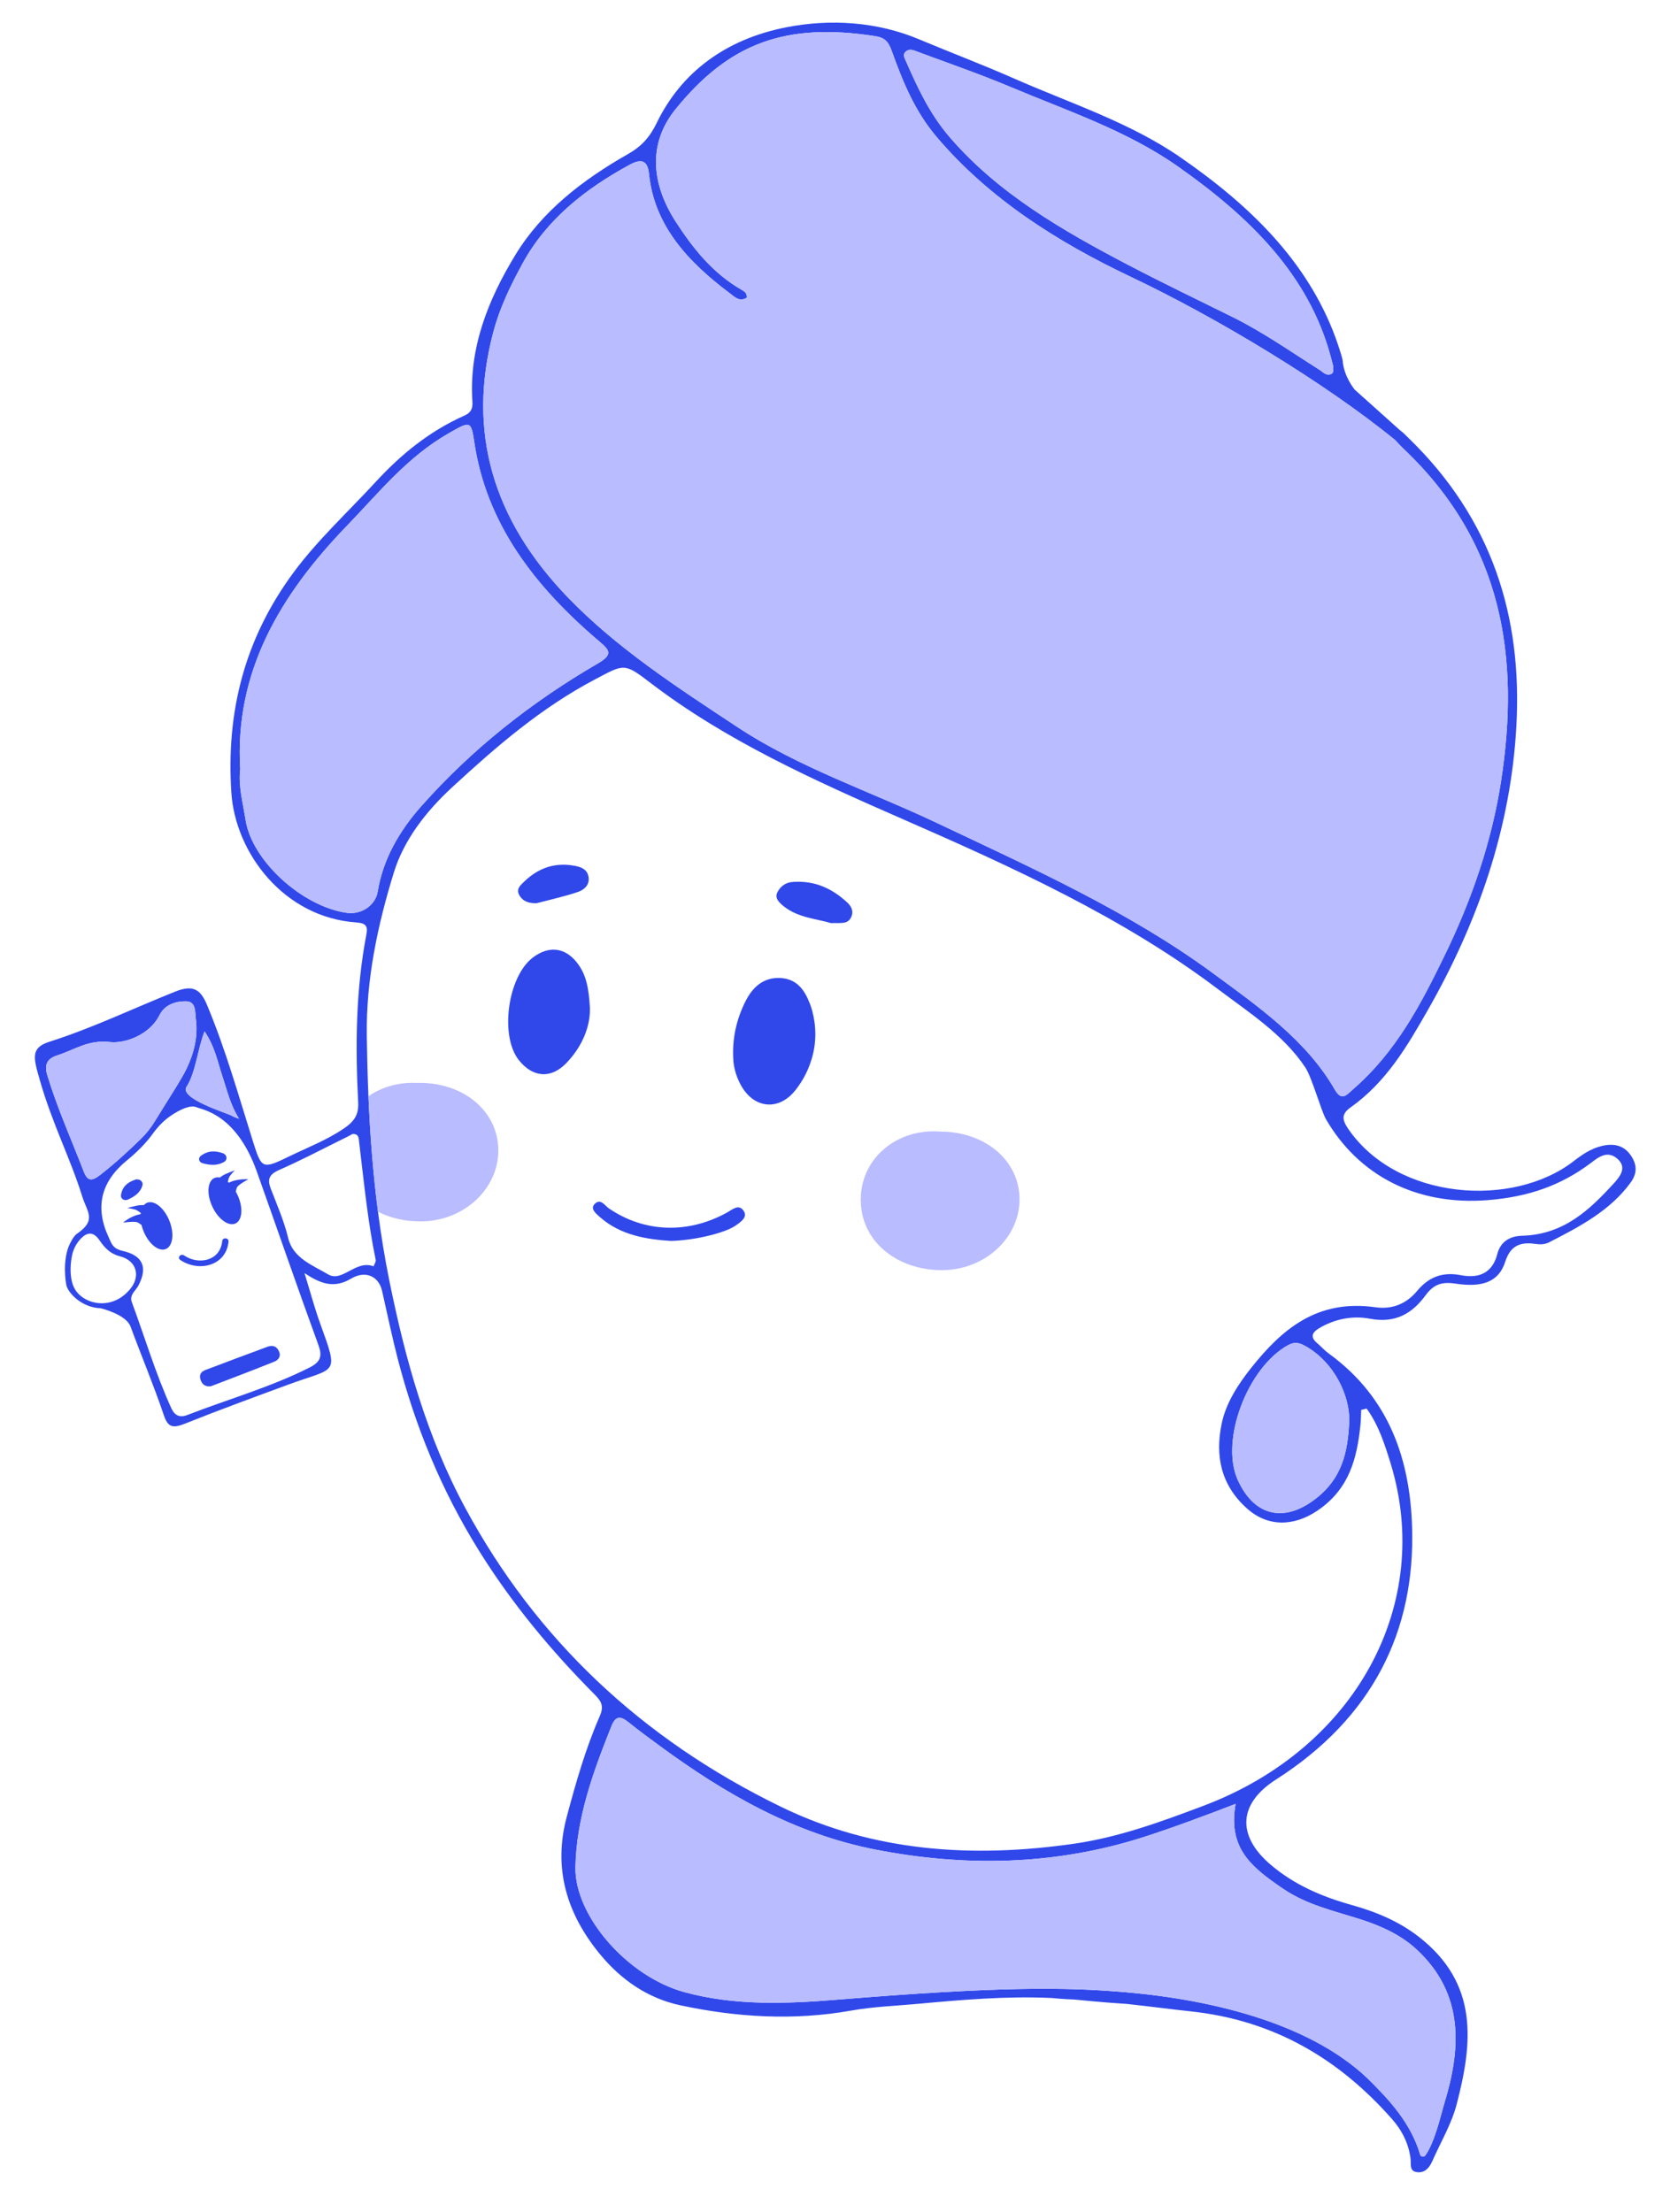<svg width="299" height="396" viewBox="0 0 299 396" fill="none" xmlns="http://www.w3.org/2000/svg">
<path d="M291.899 206.726C290.686 205.032 288.895 204.634 286.756 205.159C284.797 205.643 283.26 206.708 281.76 207.868C270.853 216.311 250.185 214.863 241.424 202.142C240.303 200.512 240.103 199.463 241.805 198.256C248.259 193.673 251.982 187.222 255.586 180.922C264.731 164.928 270.516 148.019 271.499 129.912C272.552 110.409 267.199 92.931 252.136 78.368C251.679 77.93 251.225 77.416 250.674 77.036L242.572 69.779C242.572 69.779 240.612 67.474 240.394 64.579C240.349 63.946 239.344 61.069 239.113 60.442C234.071 46.739 223.739 36.717 211.281 28.123C202.234 21.883 191.547 18.456 181.458 14.012C175.876 11.555 170.145 9.381 164.516 7.021C157.094 3.908 148.734 3.318 140.733 4.894C129.976 7.013 121.982 12.9 117.564 22.034C116.359 24.519 114.911 26.175 112.418 27.593C104.244 32.232 97.017 37.873 92.307 45.58C87.313 53.747 83.943 62.389 84.578 71.926C84.646 72.908 84.473 73.806 83.207 74.371C76.84 77.207 71.759 81.384 67.246 86.291C62.325 91.635 56.887 96.64 52.614 102.407C43.759 114.35 40.48 127.452 41.42 141.875C42.122 152.699 50.831 164.249 63.809 165.139C65.387 165.244 65.902 165.726 65.613 167.211C63.683 177.229 63.613 187.33 64.132 197.444C64.136 197.561 64.14 197.677 64.144 197.789C64.145 199.447 63.479 200.649 62.015 201.702C61.838 201.829 61.656 201.956 61.473 202.083C58.502 204.098 55.089 205.416 51.843 206.988C46.982 209.349 46.85 209.302 45.318 204.427C42.729 196.195 40.41 187.895 37.047 179.858C35.882 177.088 34.545 176.25 31.351 177.526C23.846 180.528 16.596 184.029 8.834 186.5C5.458 187.579 5.983 189.349 7.079 193.197C9.372 201.255 12.6 207.348 14.684 214.078C15.595 217.018 17.381 218.401 13.764 220.881C13.404 221.125 12.993 221.695 12.682 222.344C11.416 224.532 11.491 228.009 11.871 230.027C12.128 231.384 14.559 234.091 18.028 234.207C18.182 234.238 22.573 235.315 23.378 237.493C25.334 242.801 27.541 248.036 29.345 253.385C30.12 255.68 31.088 255.677 33.238 254.817C39.286 252.396 45.419 250.16 51.546 247.9C60.238 244.696 60.719 246.33 57.37 237.06C56.281 234.049 55.461 230.959 54.518 227.908C57.364 229.807 59.785 230.735 62.863 228.899C65.393 227.389 67.8 228.428 68.408 231.099C69.336 235.18 70.179 239.279 71.231 243.336C74.358 255.361 79.028 266.818 85.788 277.655C91.625 287.023 98.667 295.524 106.59 303.481C107.833 304.728 108.074 305.639 107.382 307.227C104.826 313.069 103.105 319.141 101.471 325.246C99.004 334.469 101.427 342.675 107.61 350.07C111.212 354.381 115.919 357.727 121.793 358.989C131.877 361.15 142.123 361.77 152.431 359.934C156.285 359.247 160.215 359.105 164.114 358.751C172.162 358.011 180.188 357.312 188.262 357.682C190.12 357.871 191.974 357.953 192.342 357.957C192.871 358.007 197.467 358.485 201.83 358.752C206.104 359.229 210.499 359.799 213.05 360.063C228.329 361.661 239.898 368.8 249.2 379.324C251.044 381.405 252.243 383.819 252.557 386.529C252.662 387.454 252.266 388.764 253.838 388.875C255.234 388.98 255.974 387.944 256.447 386.88C257.938 383.509 259.886 380.23 260.801 376.734C263.641 365.841 264.872 355.112 253.949 346.67C250.436 343.959 246.392 342.258 242.013 341.038C236.588 339.525 231.622 337.364 227.422 333.755C221.43 328.606 221.697 322.892 228.46 318.573C245.814 307.49 253.401 291.927 252.822 273.375C252.448 261.552 248.929 250.31 237.891 242.297C237.136 241.752 236.522 241.039 235.811 240.436C234.598 239.407 234.852 238.578 236.156 237.794C238.957 236.113 242.162 235.491 245.302 236.083C249.969 236.964 252.941 235.01 255.207 231.925C256.64 229.975 258.052 229.406 260.631 229.801C265.622 230.557 268.382 229.354 269.497 225.882C270.356 223.209 271.959 222.259 274.849 222.68C275.72 222.812 276.569 222.802 277.353 222.404C282.911 219.561 288.387 216.655 291.99 211.649C293.243 209.907 293.029 208.306 291.905 206.726L291.899 206.726ZM162.081 9.32C162.825 8.567 163.702 9.049 164.448 9.331C169.879 11.346 175.374 13.243 180.687 15.475C190.976 19.802 201.737 23.379 210.811 29.75C223.657 38.769 234.371 49.195 238.29 63.992C238.427 64.525 238.565 65.059 238.695 65.547C238.675 66.121 238.947 66.777 238.185 67.008C237.355 67.26 236.851 66.585 236.284 66.227C231.174 63.01 226.27 59.529 220.786 56.805C214.577 53.722 208.308 50.727 202.18 47.52C190.223 41.269 178.67 34.601 170.017 24.53C166.407 20.331 164.27 15.651 162.163 10.864C161.942 10.359 161.616 9.795 162.081 9.32ZM88.34 59.403C89.503 55.032 91.411 51.11 93.562 47.171C97.805 39.382 104.652 33.884 112.76 29.485C114.9 28.331 115.956 28.746 116.204 31.184C117.144 40.362 123.138 46.87 130.657 52.496C131.488 53.115 132.389 54.113 133.697 53.299C133.798 52.459 133.25 52.15 132.747 51.861C127.537 48.855 124.055 44.408 121.047 39.785C116.754 33.176 115.806 25.88 120.987 19.508C130.485 7.83 140.53 3.952 156.707 6.476C158.511 6.757 159.087 7.537 159.67 9.158C161.623 14.568 163.754 19.892 167.725 24.557C177.072 35.541 189.211 43.288 202.633 49.647C217.614 56.746 237.177 68.483 249.789 78.782L249.795 78.782C250.272 79.316 250.766 79.844 251.287 80.341C269.202 97.31 272.144 117.918 268.751 139.854C267.085 150.631 263.532 161.017 258.642 171.058C254.402 179.765 249.998 188.285 242.236 195.017C241.187 195.931 240.242 197.262 239.001 195.093C233.928 186.24 225.365 180.244 217.059 174.144C202.097 163.164 184.869 155.441 167.884 147.387C155.89 141.695 143.056 137.444 131.997 130.137C121.244 123.035 110.415 116.026 101.631 106.902C88.355 93.112 83.539 77.424 88.34 59.403ZM62.08 163.414C54.132 162.285 45.155 154.136 43.987 146.871C43.482 143.731 42.638 140.596 43.014 137.699C41.961 120.338 50.14 106.512 62.133 94.111C67.812 88.242 72.889 81.807 80.412 77.527C84.148 75.398 84.348 75.275 84.911 79.113C87.052 93.729 95.724 105.012 107.294 114.824C109.224 116.456 109.754 117.196 107.001 118.794C94.991 125.774 84.363 134.239 75.448 144.298C71.481 148.772 68.57 153.808 67.621 159.624C67.235 162.029 64.754 163.792 62.08 163.414ZM36.624 184.639C38.479 187.389 38.951 190.063 39.797 192.61C40.65 195.177 41.24 197.817 42.791 200.267C42.264 200.115 41.799 199.91 41.418 199.704C40.524 199.223 32.039 196.649 33.405 194.549C35.05 192.01 35.38 187.805 36.624 184.639ZM14.973 209.677C12.773 203.98 10.264 198.383 8.489 192.552C7.933 190.732 8.278 189.56 10.299 188.917C13.34 187.96 15.705 186.105 19.694 186.545C22.513 186.857 26.859 185.166 28.553 181.743C29.505 179.823 31.489 179.232 33.301 179.254C35.176 179.275 34.906 181.286 35.065 182.448C35.477 185.54 34.742 188.529 33.364 191.395C32.429 193.33 29.702 197.478 27.703 200.763C27.018 201.89 26.188 202.944 25.218 203.885C22.94 206.103 20.476 208.367 17.995 210.292C16.396 211.537 15.669 211.477 14.973 209.677ZM19.779 233.11C17.608 233.687 15.195 232.997 13.832 231.379C13.495 230.978 13.225 230.519 13.036 229.987C12.533 228.531 12.53 226.634 12.886 224.803C13.088 223.782 13.547 222.815 14.249 221.988C14.293 221.936 14.331 221.889 14.369 221.853C15.602 220.507 16.721 220.464 17.794 222.01C18.693 223.307 19.632 224.426 21.5 224.913C24.511 225.697 25.209 228.527 23.272 230.811C22.233 232.033 21.086 232.762 19.779 233.11ZM57 240.769C57.688 242.646 57.511 243.762 55.458 244.801C48.475 248.335 40.844 250.483 33.537 253.317C32.124 253.866 31.24 253.349 30.676 252.108C27.853 245.912 25.948 239.44 23.6 233.104C23.119 231.799 24.295 231.085 24.788 230.132C26.482 226.876 25.588 224.752 21.925 223.932C20.801 223.676 20.235 223.196 19.838 222.35C19.692 222.05 19.568 221.739 19.427 221.434C16.971 216.117 18.063 211.557 22.702 207.754C24.497 206.286 26.107 204.696 27.403 202.898C28.257 201.716 29.279 200.636 30.523 199.782C32.304 198.563 34.121 197.759 35.213 198.228C36.288 198.694 42.309 199.439 45.982 209.738C49.668 220.078 53.23 230.452 57 240.769ZM66.88 226.701C63.713 225.471 61.27 229.641 58.75 228.143C56.022 226.52 52.468 225.265 51.596 221.639C50.881 218.653 49.627 215.768 48.508 212.869C47.899 211.3 48.001 210.323 49.941 209.469C53.689 207.816 57.304 205.939 60.955 204.117C61.366 203.912 61.784 203.707 62.196 203.502C62.513 203.345 62.813 203.169 63.102 203.014C64.26 202.954 64.214 203.752 64.286 204.353C64.744 208.123 65.147 211.901 65.644 215.665C66.081 218.969 66.586 222.266 67.265 225.548C67.334 225.896 67.014 226.316 66.88 226.701ZM229.863 338.217C234.054 341.04 238.874 342.095 243.717 343.646C247.346 344.806 250.861 346.442 253.569 348.939C262.264 356.944 261.553 366.861 258.598 376.535C258.003 378.48 256.917 383.453 255.195 385.867C254.957 386.204 254.383 386.13 254.274 385.747C252.603 379.999 248.612 375.887 245.684 372.9C235.49 362.489 217.566 358.038 201.622 356.658C190.623 355.705 178.635 355.629 149.867 357.986C140.62 358.741 131.488 359.072 122.533 356.633C112.372 353.87 102.87 342.992 103.028 334.279C103.188 325.474 106.198 317.208 109.481 309.006C110.231 307.127 111.128 307.177 112.596 308.371C114.413 309.844 116.318 311.233 118.211 312.623C129.717 321.057 142.212 328.291 156.786 331.127C172.739 334.236 188.904 333.951 204.655 328.91C209.907 327.227 215.871 325.002 221.223 322.936C219.852 330.778 223.847 334.17 229.863 338.217ZM241.591 254.371C241.323 258.427 240.987 263.763 236.112 267.853C230.264 272.763 224.609 271.652 221.584 264.874C218.437 257.826 223.36 244.802 230.627 240.808C231.61 240.266 232.416 240.324 233.349 240.788C237.831 243.035 241.542 248.535 241.591 254.371ZM288.94 211.85C284.619 216.564 280.023 221.016 272.506 221.228C270.012 221.302 268.583 222.536 268.074 224.514C267.24 227.755 264.955 228.943 261.575 228.287C258.093 227.614 255.691 228.73 253.675 231.158C251.854 233.348 249.322 234.462 246.284 234.03C235.781 232.525 229.473 238.042 224.073 244.806C221.658 247.834 219.492 251.175 218.726 254.88C217.556 260.515 218.515 265.827 223.293 270.078C226.961 273.348 231.596 273.318 235.851 270.453C241.649 266.548 242.968 260.965 243.584 255.048C243.673 254.168 243.671 253.285 243.714 252.401C244.202 252.28 244.197 252.286 244.685 252.165C246.843 255.144 247.936 258.591 248.975 261.974C256.675 287.067 242.856 312.979 215.393 323.307C207.904 326.125 200.335 328.9 192.375 330.054C174.214 332.676 156.478 331.542 139.889 323.485C114.607 311.203 95.945 293.251 83.424 270.183C76.422 257.283 72.587 243.438 69.73 229.376C68.891 225.236 68.215 221.087 67.675 216.923C66.787 210.061 66.26 203.169 65.965 196.254C65.812 192.647 65.722 189.038 65.67 185.423C65.535 175.44 67.577 165.727 70.505 156.226C72.291 150.422 76.208 145.31 80.992 140.903C88.794 133.718 96.786 126.766 106.538 121.623C111.698 118.909 111.716 118.614 116.31 122.136C129.953 132.602 145.778 139.707 161.786 146.71C181.462 155.319 201.036 164.245 217.938 176.979C223.617 181.259 229.782 185.196 233.7 191.09C234.9 192.896 236.533 198.868 237.411 200.379C243.19 210.328 253.499 215.896 266.466 214.843C273.619 214.261 279.42 212.249 284.746 208.262C286.075 207.264 287.724 205.825 289.575 207.439C291.355 208.994 290.064 210.625 288.94 211.85Z" fill="#3048EA"/>
<path d="M89.216 205.619C89.432 212.521 83.355 218.519 75.553 218.658C72.667 218.708 69.963 218.093 67.675 216.923C66.787 210.061 66.26 203.169 65.965 196.254C68.325 194.612 71.323 193.721 74.578 193.864C82.722 193.633 88.999 198.677 89.216 205.619Z" fill="#B9BCFF"/>
<path d="M241.592 254.371C241.324 258.427 240.988 263.763 236.113 267.853C230.264 272.763 224.61 271.652 221.585 264.874C218.438 257.825 223.36 244.801 230.627 240.808C231.611 240.266 232.417 240.324 233.35 240.788C237.832 243.034 241.543 248.535 241.592 254.371Z" fill="#B9BCFF"/>
<path d="M258.598 376.535C258.003 378.48 256.917 383.453 255.195 385.867C254.957 386.204 254.383 386.13 254.274 385.748C252.603 379.999 248.612 375.887 245.683 372.9C235.49 362.489 217.566 358.038 201.622 356.658C190.623 355.705 178.635 355.629 149.867 357.986C140.62 358.741 131.488 359.072 122.533 356.634C112.372 353.871 102.87 342.993 103.028 334.279C103.188 325.474 106.198 317.209 109.481 309.006C110.231 307.127 111.128 307.177 112.595 308.371C114.413 309.844 116.317 311.233 118.211 312.623C129.717 321.058 142.212 328.291 156.786 331.127C172.739 334.236 188.904 333.951 204.655 328.91C209.907 327.228 215.871 325.002 221.223 322.937C219.852 330.778 223.847 334.17 229.863 338.217C234.053 341.041 238.874 342.095 243.717 343.646C247.346 344.807 250.861 346.442 253.569 348.939C262.263 356.945 261.553 366.861 258.598 376.535Z" fill="#B9BCFF"/>
<path d="M42.791 200.267C42.264 200.115 41.799 199.911 41.418 199.704C40.524 199.223 32.039 196.649 33.405 194.549C35.05 192.01 35.38 187.805 36.624 184.639C38.479 187.389 38.951 190.063 39.797 192.61C40.65 195.177 41.24 197.817 42.791 200.267Z" fill="#B9BCFF"/>
<path d="M33.364 191.396C32.428 193.331 29.701 197.479 27.703 200.764C27.017 201.89 26.188 202.944 25.218 203.886C22.94 206.104 20.476 208.368 17.995 210.293C16.396 211.537 15.669 211.477 14.973 209.677C12.772 203.98 10.264 198.384 8.488 192.552C7.933 190.733 8.278 189.561 10.299 188.918C13.34 187.961 15.705 186.105 19.694 186.545C22.513 186.857 26.859 185.167 28.552 181.744C29.505 179.823 31.489 179.232 33.301 179.255C35.176 179.275 34.906 181.287 35.065 182.449C35.477 185.541 34.742 188.53 33.364 191.396Z" fill="#B9BCFF"/>
<path d="M107.001 118.794C94.991 125.774 84.362 134.239 75.448 144.297C71.481 148.772 68.569 153.808 67.621 159.624C67.234 162.029 64.753 163.792 62.079 163.414C54.132 162.285 45.154 154.135 43.986 146.871C43.482 143.731 42.638 140.596 43.013 137.699C41.961 120.337 50.139 106.512 62.132 94.111C67.811 88.242 72.888 81.807 80.411 77.527C84.148 75.397 84.347 75.275 84.91 79.113C87.051 93.729 95.723 105.012 107.294 114.824C109.224 116.456 109.753 117.196 107.001 118.794Z" fill="#B9BCFF"/>
<path d="M238.185 67.007C237.356 67.26 236.852 66.585 236.284 66.227C231.174 63.01 226.27 59.528 220.787 56.804C214.578 53.722 208.309 50.727 202.18 47.52C190.223 41.269 178.67 34.601 170.018 24.53C166.408 20.33 164.271 15.651 162.164 10.864C161.942 10.359 161.617 9.795 162.082 9.32C162.826 8.567 163.703 9.049 164.449 9.331C169.879 11.346 175.374 13.243 180.688 15.475C190.977 19.802 201.738 23.379 210.812 29.75C223.657 38.769 234.372 49.195 238.291 63.992C238.428 64.525 238.565 65.059 238.695 65.547C238.675 66.121 238.947 66.777 238.185 67.007Z" fill="#B9BCFF"/>
<path d="M268.751 139.853C267.085 150.63 263.531 161.017 258.641 171.057C254.402 179.765 249.997 188.285 242.236 195.017C241.186 195.931 240.241 197.262 239 195.092C233.928 186.239 225.365 180.243 217.058 174.144C202.096 163.164 184.868 155.441 167.884 147.386C155.889 141.695 143.055 137.444 131.996 130.137C121.243 123.034 110.415 116.025 101.63 106.901C88.354 93.112 83.538 77.424 88.34 59.402C89.502 55.031 91.41 51.11 93.561 47.171C97.805 39.381 104.652 33.883 112.76 29.484C114.899 28.331 115.955 28.746 116.204 31.183C117.143 40.361 123.137 46.869 130.657 52.495C131.488 53.115 132.388 54.113 133.696 53.298C133.797 52.458 133.249 52.15 132.746 51.86C127.536 48.855 124.054 44.408 121.047 39.785C116.754 33.175 115.805 25.879 120.986 19.508C130.485 7.829 140.53 3.951 156.706 6.476C158.51 6.757 159.086 7.536 159.669 9.157C161.622 14.568 163.753 19.891 167.724 24.557C177.071 35.541 189.21 43.287 202.632 49.646C217.613 56.746 237.176 68.483 249.788 78.781L249.794 78.781C250.271 79.315 250.765 79.843 251.286 80.34C269.201 97.309 272.143 117.917 268.751 139.853Z" fill="#B9BCFF"/>
<path d="M145.07 179.855C144.186 177.517 142.873 175.243 139.708 175.083C136.623 174.926 134.741 176.808 133.563 179.084C131.79 182.51 131.028 186.184 131.311 189.945C131.424 191.432 131.937 192.99 132.685 194.332C135.008 198.488 139.444 198.92 142.412 195.17C143.806 193.41 144.775 191.484 145.377 189.397C146.176 186.634 146.166 183.723 145.419 180.95C145.322 180.583 145.207 180.216 145.07 179.855Z" fill="#3048EA"/>
<path d="M103.237 172.252C101.078 169.571 98.22 169.286 95.396 171.428C90.889 174.854 89.443 185.462 92.899 189.793C95.361 192.88 98.605 193.21 101.398 190.312C104.273 187.336 105.699 183.733 105.626 180.469C105.419 177.077 105.035 174.481 103.237 172.252Z" fill="#3048EA"/>
<path d="M130.236 217.032C123.221 220.947 115.36 220.677 108.999 216.315C108.291 215.829 107.598 214.597 106.623 215.397C105.511 216.307 106.629 217.192 107.399 217.874C111.143 221.203 115.945 221.882 120.109 222.155C124.454 222.052 129.898 220.699 131.749 219.376C132.705 218.693 133.967 217.854 133.083 216.679C132.217 215.527 131.136 216.528 130.236 217.032Z" fill="#3048EA"/>
<path d="M141.979 157.882C140.545 157.981 139.7 158.756 139.19 159.73C138.637 160.786 139.515 161.602 140.347 162.267C142.943 164.331 146.318 164.5 148.784 165.259C150.525 165.187 151.697 165.503 152.335 164.312C152.904 163.245 152.486 162.304 151.732 161.601C149.093 159.138 145.978 157.607 141.979 157.882Z" fill="#3048EA"/>
<path d="M96.129 161.682C98.569 161.037 101.053 160.497 103.431 159.696C104.528 159.324 105.508 158.529 105.394 157.183C105.28 155.857 104.372 155.291 103.067 155.03C99.418 154.296 96.438 155.368 93.933 157.75C93.171 158.478 92.317 159.157 93.007 160.308C93.686 161.435 94.767 161.738 96.135 161.687L96.129 161.682Z" fill="#3048EA"/>
<path d="M35.981 247.199C36.271 247.87 36.789 248.291 37.759 248.171C41.552 246.709 45.37 245.283 49.133 243.756C49.897 243.445 50.377 242.751 49.91 241.831C49.454 240.942 48.769 240.775 47.841 241.116C44.135 242.494 40.429 243.867 36.736 245.274C35.769 245.643 35.631 246.398 35.976 247.199L35.981 247.199Z" fill="#3048EA"/>
<path d="M25.505 212.18C25.685 211.506 24.913 210.935 24.191 211.19C22.776 211.683 21.842 212.507 21.661 213.998C21.591 214.599 22.263 215.025 22.865 214.764C24.131 214.214 25.164 213.464 25.505 212.186L25.505 212.18Z" fill="#3048EA"/>
<path d="M36.227 208.227C37.56 208.619 38.882 208.722 40.12 208.011C40.77 207.636 40.659 206.742 39.948 206.474C38.549 205.947 37.241 205.96 35.956 206.921C35.437 207.307 35.586 208.038 36.227 208.222L36.227 208.227Z" fill="#3048EA"/>
<path d="M26.462 215.276C26.189 215.356 25.963 215.518 25.775 215.731C25.493 215.74 25.087 215.739 24.907 215.764C24.366 215.831 22.794 216.254 22.794 216.254C22.794 216.254 24.01 216.446 24.378 216.604C24.569 216.689 24.933 216.938 25.201 217.137C25.189 217.209 25.177 217.281 25.172 217.359C24.113 217.546 23.066 218.044 22.029 218.873C22.029 218.873 23.933 218.616 24.526 218.799C24.731 218.865 25.043 219.07 25.34 219.301C25.408 219.591 25.498 219.881 25.61 220.176C26.465 222.487 28.228 224.045 29.555 223.649C30.881 223.252 31.262 221.06 30.407 218.749C29.552 216.438 27.788 214.88 26.462 215.276Z" fill="#3048EA"/>
<path d="M39.361 210.805C39.062 210.743 38.772 210.751 38.508 210.843C37.205 211.291 36.933 213.499 37.91 215.774C38.88 218.05 40.727 219.527 42.03 219.08C43.333 218.632 43.605 216.424 42.628 214.149C42.502 213.86 42.369 213.585 42.215 213.323C42.283 212.971 42.373 212.637 42.49 212.472C42.814 211.995 44.472 211.108 44.472 211.108C43.086 211.058 41.92 211.268 40.972 211.725C40.912 211.668 40.852 211.618 40.793 211.568C40.862 211.261 40.964 210.862 41.052 210.69C41.229 210.36 42.033 209.512 42.033 209.512C42.033 209.512 40.524 210.083 40.055 210.337C39.898 210.419 39.58 210.649 39.361 210.805Z" fill="#3048EA"/>
<path d="M38.878 225.809C40.649 224.636 40.885 222.767 40.917 222.224C40.93 221.944 40.69 221.708 40.378 221.692C40.06 221.676 39.802 221.897 39.783 222.176C39.765 222.486 39.61 224.063 38.205 224.997C36.749 225.963 34.589 225.86 32.959 224.747C32.71 224.576 32.355 224.617 32.164 224.841C31.974 225.065 32.019 225.383 32.268 225.553C33.405 226.331 34.759 226.707 36.054 226.669C37.072 226.639 38.053 226.356 38.873 225.814L38.878 225.809Z" fill="#3048EA"/>
<path d="M168.308 202.576C176.456 202.586 182.562 207.813 182.539 214.758C182.516 221.663 176.236 227.478 168.433 227.387C160.5 227.296 154.083 222.185 154.111 214.723C154.14 207.301 160.613 202.003 168.308 202.571V202.576Z" fill="#B9BCFF"/>
</svg>

